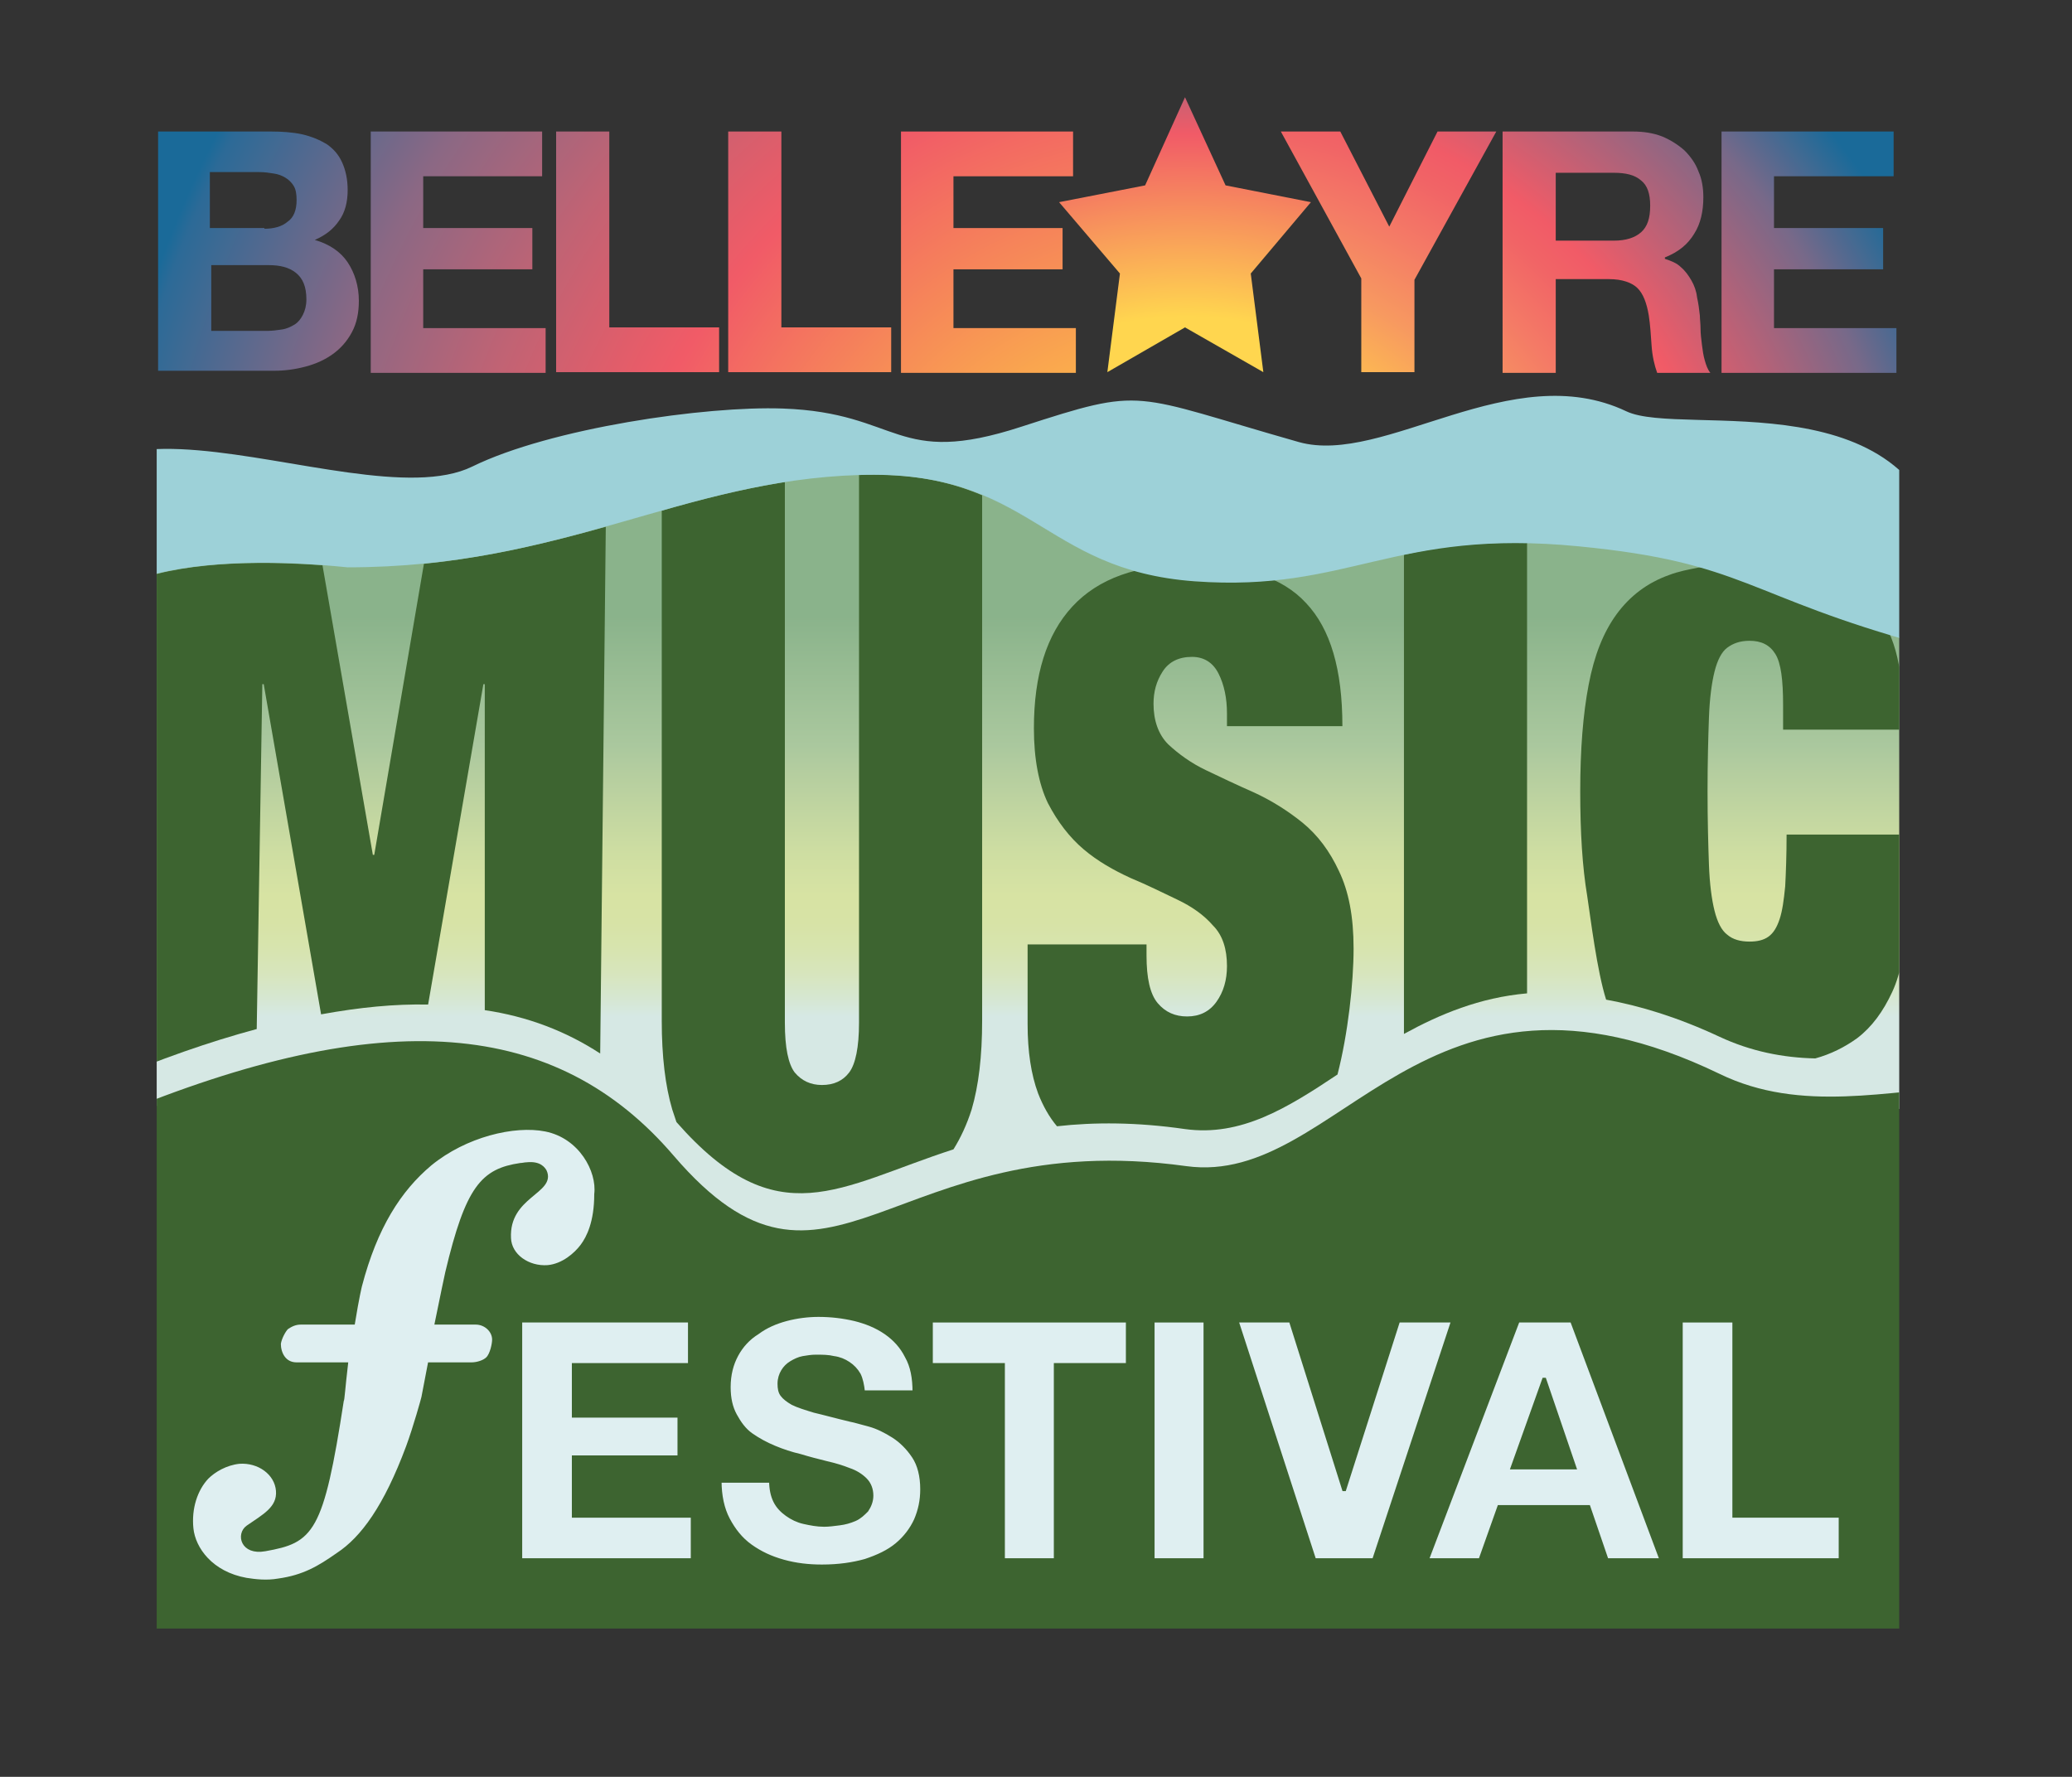 <?xml version="1.0" encoding="utf-8"?>
<!-- Generator: Adobe Illustrator 19.1.0, SVG Export Plug-In . SVG Version: 6.00 Build 0)  -->
<svg version="1.1" id="Layer_1" xmlns="http://www.w3.org/2000/svg" xmlns:xlink="http://www.w3.org/1999/xlink" x="0px" y="0px"
	 viewBox="0 0 296.2 254" style="enable-background:new 0 0 296.2 254;" xml:space="preserve">
<rect x="0" y="0" width="296.2" height="254" fill="#333333" stroke="none"/>
<style type="text/css">
	.st0{clip-path:url(#SVGID_2_);}
	.st1{fill:url(#SVGID_3_);}
	.st2{clip-path:url(#SVGID_2_);fill:#3D6430;}
	.st3{fill:#9DD1D8;}
	.st4{fill:#3D6430;}
	.st5{fill:#DFEFF1;stroke:#3D6430;stroke-width:0.5;}
	.st6{fill:url(#SVGID_4_);}
	.st7{fill:url(#SVGID_5_);}
	.st8{fill:url(#SVGID_6_);}
	.st9{fill:url(#SVGID_7_);}
	.st10{fill:url(#SVGID_8_);}
	.st11{fill:url(#SVGID_9_);}
	.st12{fill:url(#SVGID_10_);}
	.st13{fill:url(#SVGID_11_);}
	.st14{fill:url(#SVGID_12_);}
</style>
<g>
	<defs>
		<polygon id="SVGID_1_" points="271.5,232.8 22.4,232.8 22.4,54.5 271.5,54.5 		"/>
	</defs>
	<clipPath id="SVGID_2_">
		<use xlink:href="#SVGID_1_"  style="overflow:visible;"/>
	</clipPath>
	<g class="st0">
		<linearGradient id="SVGID_3_" gradientUnits="userSpaceOnUse" x1="143.856" y1="83.714" x2="143.856" y2="145.308">
			<stop  offset="7.185630e-02" style="stop-color:#8AB38B"/>
			<stop  offset="0.371" style="stop-color:#AAC89E"/>
			<stop  offset="0.43" style="stop-color:#B4CD9F"/>
			<stop  offset="0.611" style="stop-color:#CDDDA2"/>
			<stop  offset="0.719" style="stop-color:#D7E3A3"/>
			<stop  offset="0.782" style="stop-color:#D7E3A6"/>
			<stop  offset="0.84" style="stop-color:#D7E4AE"/>
			<stop  offset="0.897" style="stop-color:#D7E5BC"/>
			<stop  offset="0.952" style="stop-color:#D6E7CF"/>
			<stop  offset="1" style="stop-color:#D6E8E4"/>
		</linearGradient>
		<path class="st1" d="M9.9,163.3c42.5-19.1,68.9-17.6,86.5,2.9c22.3,26,30.8-4.4,73.3,1.5c22,3,33.7-33.7,76.2-13.2
			c16,7.7,31.8,2,36.2,4.2l-7-66.6c-25.5-7-25.5-11.8-49.4-14.1c-26.4-2.6-32.8,6.6-54.9,5c-22.1-1.6-23.4-16-48-15.2
			c-25.3,0.8-42.3,13.2-73.1,13.2c-0.6,0-39.7-5-39.6,12.7C10.2,104.1,0.4,167.6,9.9,163.3z"/>
	</g>
	<path class="st2" d="M259.5,151.3c2.2-0.6,4.2-1.6,6-2.9c2.1-1.6,3.7-3.8,5-6.6c1.3-2.8,1.9-6.4,1.9-10.8v-11.7h-17
		c0,3-0.1,5.5-0.2,7.4c-0.2,2-0.4,3.5-0.8,4.7c-0.4,1.2-0.9,2-1.6,2.5c-0.7,0.5-1.6,0.7-2.7,0.7c-1.3,0-2.4-0.3-3.2-1
		c-0.8-0.6-1.4-1.8-1.8-3.4c-0.4-1.6-0.7-3.8-0.8-6.6c-0.1-2.8-0.2-6.3-0.2-10.5c0-4.2,0.1-7.7,0.2-10.5c0.1-2.8,0.4-5,0.8-6.6
		c0.4-1.6,1-2.8,1.8-3.4c0.8-0.6,1.8-1,3.2-1c1.7,0,2.9,0.6,3.7,1.9c0.8,1.3,1.1,3.7,1.1,7.3v3.5h17v-4c0-3-0.4-5.8-1.2-8.2
		c-0.2-0.5-0.3-0.9-0.5-1.3c-9.4-6.4-16.6-8.9-27.2-9.7c-1.6,0.3-3.1,0.6-4.4,1.1c-3.1,1.1-5.6,3-7.5,5.6c-1.9,2.6-3.2,5.9-4,10.1
		c-0.8,4.2-1.2,9.2-1.2,15.2c0,5.9,0.3,10.8,1,15c0.5,3.3,1.4,10.7,2.7,14.8c4.9,0.9,10.2,2.5,16.2,5.3
		C250.3,150.3,254.9,151.2,259.5,151.3z"/>
	<path class="st2" d="M200.7,147.8c5.1-2.8,10.8-5.2,17.6-5.8V77.6c-7-0.1-11.9,0.4-17.6,1.7V147.8z"/>
	<path class="st2" d="M186.2,117.6c-2.1-1.7-4.5-3.2-6.9-4.3c-2.5-1.1-4.8-2.2-6.9-3.2c-2.1-1-3.9-2.3-5.4-3.7
		c-1.4-1.4-2.1-3.4-2.1-5.8c0-1.7,0.4-3.2,1.3-4.6c0.9-1.4,2.3-2.1,4.2-2.1c1.7,0,3,0.8,3.8,2.4c0.8,1.6,1.2,3.5,1.2,5.7v1.8h16.5
		c0-8.1-1.7-13.9-5.2-17.6c-3.4-3.7-9-5.5-16.7-5.5c-7.4,0-13,2-16.7,6c-3.7,4-5.5,9.8-5.5,17.4c0,4.4,0.7,8,2,10.7
		c1.4,2.7,3.1,4.9,5.1,6.6c2,1.7,4.3,3,6.7,4.1c2.4,1,4.6,2.1,6.7,3.1c2.1,1,3.8,2.2,5.1,3.7c1.4,1.4,2,3.4,2,5.8
		c0,2-0.5,3.7-1.5,5.1c-1,1.4-2.4,2.1-4.2,2.1c-1.7,0-3.1-0.6-4.2-1.9c-1.1-1.3-1.6-3.6-1.6-6.8V135h-17v11.4c0,3.9,0.5,7.2,1.5,9.9
		c0.7,1.8,1.6,3.4,2.7,4.7c5.3-0.6,11.4-0.6,18.3,0.4c8,1.1,14.6-3,21.8-7.8c1.5-5.8,2.3-13.1,2.3-18c0-4.6-0.7-8.2-2.1-11.1
		C190.1,121.7,188.4,119.4,186.2,117.6z"/>
	<path class="st2" d="M122.8,67.9v78.3c0,3.5-0.5,5.9-1.4,7.1c-0.9,1.2-2.2,1.8-3.9,1.8c-1.6,0-2.9-0.6-3.9-1.8
		c-0.9-1.2-1.4-3.5-1.4-7.1V68.9c-6.1,1-11.8,2.4-17.6,4.1v72.9c0,5.1,0.5,9.3,1.5,12.7c0.2,0.6,0.4,1.2,0.6,1.8
		c14.5,16.5,23.2,9.2,39.6,3.9c1-1.6,1.9-3.5,2.6-5.7c1-3.4,1.5-7.6,1.5-12.7V70.8C135.9,68.9,130.5,67.6,122.8,67.9z"/>
	<path class="st2" d="M85.8,150.6l0.8-75.3c-7.9,2.2-16.3,4.3-26,5.3l-7.1,41.6h-0.2l-7.2-41.4c-5.6-0.4-16.9-0.9-25.3,1.7
		l-5.7,72.2c7.7-3.3,14.9-5.8,21.6-7.6l0.8-49.3h0.2l8.2,47.2c5.5-1,10.5-1.5,15.3-1.4l7.9-45.8h0.2v46.6
		C75.4,145.3,80.9,147.4,85.8,150.6z"/>
	<g class="st0">
		<path class="st3" d="M7,110.7c2-7.5,3.1-13.6,3.1-16.9C10,76.1,49,81.1,49.7,81.1c30.8,0,47.7-12.4,73.1-13.2
			c24.7-0.8,25.9,13.6,48,15.2c22.1,1.6,28.4-7.6,54.9-5c23.8,2.3,23.8,7.1,49.4,14.1l5.5,18.2c-1.1-17.3-2.3-29.3-2.3-29.3
			c-3.6-27.5-37.8-18.5-45.8-22.3c-16.4-7.8-34.6,7.8-46.8,4.4c-24.3-6.9-21.8-8-39.7-2.2c-18.1,5.9-17.2-2-34.1-2.6
			c-11-0.4-33.2,2.8-44.4,8.3C50.3,75.1-0.6,45.2,10.2,87.4C10.3,87.9,9,96.9,7,110.7z"/>
	</g>
	<g class="st0">
		<path class="st4" d="M281.7,155.3c-11.7,0.5-24.2,3.9-35.9-1.8c-42.5-20.5-54.2,16.2-76.2,13.2c-42.5-5.9-51,24.5-73.3-1.5
			c-16.7-19.5-41.3-21.8-80-5.7c-2.1,0.9-2.7,79.3-2.7,79.3l269.4,0.9C283,239.7,286,155.1,281.7,155.3z"/>
	</g>
</g>
<g>
	<g>
		<path class="st5" d="M98.6,188.8v6.3H82v7.3h15.1v5.9H82v8.4h17v6.3H74.4v-34.2H98.6z"/>
		<path class="st5" d="M110.8,214.6c0.4,0.8,1,1.4,1.7,1.9c0.7,0.5,1.5,0.9,2.4,1.1c0.9,0.2,1.9,0.4,2.9,0.4c0.7,0,1.4-0.1,2.2-0.2
			c0.8-0.1,1.5-0.3,2.2-0.6c0.7-0.3,1.2-0.8,1.7-1.3c0.4-0.6,0.7-1.3,0.7-2.1c0-0.9-0.3-1.7-0.9-2.3c-0.6-0.6-1.4-1.1-2.3-1.4
			c-1-0.4-2-0.7-3.3-1c-1.2-0.3-2.4-0.6-3.7-1c-1.3-0.3-2.5-0.7-3.7-1.2c-1.2-0.5-2.3-1.1-3.3-1.8c-1-0.7-1.7-1.7-2.3-2.8
			c-0.6-1.1-0.9-2.4-0.9-4c0-1.8,0.4-3.3,1.1-4.6c0.7-1.3,1.7-2.4,3-3.2c1.2-0.9,2.6-1.5,4.1-1.9c1.5-0.4,3.1-0.6,4.6-0.6
			c1.8,0,3.5,0.2,5.2,0.6c1.6,0.4,3.1,1,4.4,1.9c1.3,0.9,2.3,2,3,3.4c0.8,1.4,1.1,3.1,1.1,5.1h-7.3c-0.1-1-0.3-1.9-0.6-2.5
			c-0.4-0.7-0.9-1.2-1.5-1.6c-0.6-0.4-1.3-0.7-2.1-0.8c-0.8-0.2-1.6-0.2-2.6-0.2c-0.6,0-1.2,0.1-1.8,0.2c-0.6,0.1-1.2,0.4-1.7,0.7
			c-0.5,0.3-0.9,0.7-1.2,1.2c-0.3,0.5-0.5,1.1-0.5,1.8c0,0.7,0.1,1.2,0.4,1.6c0.3,0.4,0.8,0.8,1.5,1.2c0.8,0.4,1.8,0.7,3.1,1.1
			c1.3,0.3,3.1,0.8,5.2,1.3c0.6,0.1,1.5,0.4,2.7,0.7c1.1,0.3,2.3,0.9,3.4,1.6c1.1,0.7,2.1,1.7,2.9,2.9c0.8,1.2,1.2,2.8,1.2,4.7
			c0,1.6-0.3,3-0.9,4.4c-0.6,1.3-1.5,2.5-2.7,3.5c-1.2,1-2.7,1.7-4.5,2.3c-1.8,0.5-3.8,0.8-6.2,0.8c-1.9,0-3.7-0.2-5.5-0.7
			c-1.8-0.5-3.3-1.2-4.7-2.2c-1.4-1-2.4-2.3-3.2-3.8c-0.8-1.5-1.2-3.4-1.2-5.5h7.3C110.2,212.8,110.4,213.8,110.8,214.6z"/>
		<path class="st5" d="M133.1,195.1v-6.3h28.1v6.3h-10.3V223h-7.5v-27.9H133.1z"/>
		<path class="st5" d="M172.3,188.8V223h-7.5v-34.2H172.3z"/>
		<path class="st5" d="M187.9,223l-11.1-34.2h7.7l7.6,24.1h0.1l7.7-24.1h7.8L196.4,223H187.9z"/>
		<path class="st5" d="M224.7,188.8l12.8,34.2h-7.8l-2.6-7.6h-12.8l-2.7,7.6H204l13-34.2H224.7z M225.1,209.8l-4.3-12.6h-0.1
			l-4.5,12.6H225.1z"/>
		<path class="st5" d="M247.9,188.8v27.9h15.2v6.3h-22.8v-34.2H247.9z"/>
		<path class="st5" d="M78,161.5c-4.5-0.9-11.5,0.8-16.5,4.9c-4.4,3.7-7.8,9-10,17.4c0,0-0.4,1.6-1,5.3l-1.1,0l-6.4,0
			c-0.8,0-1.4,0.3-2,0.7c-0.4,0.4-1,1.5-1.1,2.3c0,1.3,0.7,2.9,2.5,2.9l5.4,0l1.7,0c-0.4,3.4-0.5,5.2-0.6,5.2
			c-2.9,18.9-4.3,20.1-11,21.3c-3.3,0.6-3.9-2.2-2.5-3.2c2.3-1.6,4.5-2.7,4.3-5.2c-0.2-2.5-2.7-4.3-5.5-4.1
			c-1.9,0.2-3.6,1.2-4.6,2.2c-1.6,1.7-2.5,4.4-2.2,7.3c0.3,2.9,2.8,6.4,7.8,7.3c1.3,0.2,2.9,0.4,4.6,0.1c3.6-0.5,5.8-1.8,8.5-3.7
			c3.5-2.3,6.8-6.8,10-15.4c1-2.7,2.2-7,2.2-7.1c0,0,0.4-2.1,0.9-4.7l6,0c0.8,0,1.8-0.3,2.3-0.8c0.6-0.6,0.9-2.1,0.9-2.7
			c0-1.3-1.2-2.4-2.6-2.4l-5.3,0l-0.3,0c0.7-3.5,1.5-7.2,1.5-7.2c2.9-12.2,5.1-14.6,10.5-15.4c0.3,0,0.6-0.1,0.9-0.1
			c1.9-0.2,2.4,0.7,2.6,1c1.4,3-5.4,3.5-5.1,9.6c0.1,2.5,2.7,4.3,5.5,4.1c2.2-0.2,4-1.8,4.9-3c0.9-1.2,2-3.4,2-7.4
			C85.6,167.4,83,162.5,78,161.5z"/>
	</g>
</g>
<radialGradient id="SVGID_4_" cx="169.639" cy="91.682" r="117.45" gradientUnits="userSpaceOnUse">
	<stop  offset="0.395" style="stop-color:#FFD64F"/>
	<stop  offset="0.617" style="stop-color:#F15B67"/>
	<stop  offset="0.754" style="stop-color:#776989"/>
	<stop  offset="0.826" style="stop-color:#1A6A99"/>
</radialGradient>
<polygon class="st6" points="169.4,13.9 175.2,26.5 187.4,28.9 178.8,39.1 180.6,53.2 169.4,46.8 158.3,53.2 160.1,39.1 151.4,28.9 
	163.7,26.5 "/>
<g>
	<radialGradient id="SVGID_5_" cx="170.066" cy="91.256" r="162.536" gradientUnits="userSpaceOnUse">
		<stop  offset="0.132" style="stop-color:#FFD540"/>
		<stop  offset="0.509" style="stop-color:#F15B67"/>
		<stop  offset="0.558" style="stop-color:#E15D6A"/>
		<stop  offset="0.654" style="stop-color:#C06374"/>
		<stop  offset="0.787" style="stop-color:#8B6884"/>
		<stop  offset="0.951" style="stop-color:#2C6A97"/>
		<stop  offset="0.964" style="stop-color:#1A6A99"/>
	</radialGradient>
	<path class="st7" d="M38.7,18.8c1.6,0,3.1,0.1,4.5,0.4c1.3,0.3,2.5,0.8,3.5,1.4c1,0.7,1.7,1.5,2.2,2.6c0.5,1.1,0.8,2.4,0.8,4
		c0,1.7-0.4,3.2-1.2,4.3c-0.8,1.2-1.9,2.1-3.5,2.8c2.1,0.6,3.7,1.7,4.7,3.2c1,1.5,1.6,3.4,1.6,5.5c0,1.7-0.3,3.2-1,4.5
		c-0.7,1.3-1.6,2.3-2.7,3.1c-1.1,0.8-2.4,1.4-3.9,1.8c-1.5,0.4-3,0.6-4.5,0.6H22.6V18.8H38.7z M37.8,32.7c1.3,0,2.5-0.3,3.3-1
		c0.9-0.6,1.3-1.7,1.3-3.1c0-0.8-0.1-1.5-0.4-2c-0.3-0.5-0.7-0.9-1.2-1.2c-0.5-0.3-1-0.5-1.7-0.6c-0.6-0.1-1.3-0.2-2-0.2h-7.1v8
		H37.8z M38.2,47.3c0.7,0,1.4-0.1,2.1-0.2c0.7-0.1,1.3-0.4,1.8-0.7c0.5-0.3,0.9-0.8,1.2-1.4c0.3-0.6,0.5-1.3,0.5-2.2
		c0-1.8-0.5-3-1.5-3.8c-1-0.8-2.3-1.1-3.9-1.1h-8.2v9.4H38.2z"/>
	<radialGradient id="SVGID_6_" cx="170.065" cy="91.256" r="162.536" gradientUnits="userSpaceOnUse">
		<stop  offset="0.132" style="stop-color:#FFD540"/>
		<stop  offset="0.509" style="stop-color:#F15B67"/>
		<stop  offset="0.558" style="stop-color:#E15D6A"/>
		<stop  offset="0.654" style="stop-color:#C06374"/>
		<stop  offset="0.787" style="stop-color:#8B6884"/>
		<stop  offset="0.951" style="stop-color:#2C6A97"/>
		<stop  offset="0.964" style="stop-color:#1A6A99"/>
	</radialGradient>
	<path class="st8" d="M77.5,18.8v6.4H60.5v7.4h15.6v5.9H60.5v8.4h17.5v6.4h-25V18.8H77.5z"/>
	<radialGradient id="SVGID_7_" cx="170.065" cy="91.256" r="162.535" gradientUnits="userSpaceOnUse">
		<stop  offset="0.132" style="stop-color:#FFD540"/>
		<stop  offset="0.509" style="stop-color:#F15B67"/>
		<stop  offset="0.558" style="stop-color:#E15D6A"/>
		<stop  offset="0.654" style="stop-color:#C06374"/>
		<stop  offset="0.787" style="stop-color:#8B6884"/>
		<stop  offset="0.951" style="stop-color:#2C6A97"/>
		<stop  offset="0.964" style="stop-color:#1A6A99"/>
	</radialGradient>
	<path class="st9" d="M87.1,18.8v28h15.7v6.4H79.5V18.8H87.1z"/>
	<radialGradient id="SVGID_8_" cx="170.065" cy="91.256" r="162.536" gradientUnits="userSpaceOnUse">
		<stop  offset="0.132" style="stop-color:#FFD540"/>
		<stop  offset="0.509" style="stop-color:#F15B67"/>
		<stop  offset="0.558" style="stop-color:#E15D6A"/>
		<stop  offset="0.654" style="stop-color:#C06374"/>
		<stop  offset="0.787" style="stop-color:#8B6884"/>
		<stop  offset="0.951" style="stop-color:#2C6A97"/>
		<stop  offset="0.964" style="stop-color:#1A6A99"/>
	</radialGradient>
	<path class="st10" d="M111.7,18.8v28h15.7v6.4h-23.3V18.8H111.7z"/>
	<radialGradient id="SVGID_9_" cx="170.066" cy="91.256" r="162.537" gradientUnits="userSpaceOnUse">
		<stop  offset="0.132" style="stop-color:#FFD340"/>
		<stop  offset="0.509" style="stop-color:#F15B67"/>
		<stop  offset="0.558" style="stop-color:#E15D6A"/>
		<stop  offset="0.654" style="stop-color:#C06374"/>
		<stop  offset="0.787" style="stop-color:#8B6884"/>
		<stop  offset="0.951" style="stop-color:#2C6A97"/>
		<stop  offset="0.964" style="stop-color:#1A6A99"/>
	</radialGradient>
	<path class="st11" d="M153.4,18.8v6.4h-17.1v7.4h15.6v5.9h-15.6v8.4h17.5v6.4h-25V18.8H153.4z"/>
	<radialGradient id="SVGID_10_" cx="169.64" cy="91.681" r="117.449" gradientUnits="userSpaceOnUse">
		<stop  offset="0.317" style="stop-color:#FFD540"/>
		<stop  offset="0.356" style="stop-color:#FFC54D"/>
		<stop  offset="0.465" style="stop-color:#F79960"/>
		<stop  offset="0.557" style="stop-color:#F47A66"/>
		<stop  offset="0.629" style="stop-color:#F16466"/>
		<stop  offset="0.671" style="stop-color:#F15B67"/>
		<stop  offset="0.886" style="stop-color:#776989"/>
		<stop  offset="1" style="stop-color:#1A6A99"/>
	</radialGradient>
	<path class="st12" d="M183.1,18.8h8.5l7,13.6l6.9-13.6h8.4L202.2,40v13.2h-7.6V39.8L183.1,18.8z"/>
	<radialGradient id="SVGID_11_" cx="169.639" cy="91.681" r="117.448" gradientUnits="userSpaceOnUse">
		<stop  offset="0.317" style="stop-color:#FFD540"/>
		<stop  offset="0.356" style="stop-color:#FFC54D"/>
		<stop  offset="0.465" style="stop-color:#F79960"/>
		<stop  offset="0.557" style="stop-color:#F47A66"/>
		<stop  offset="0.629" style="stop-color:#F16466"/>
		<stop  offset="0.671" style="stop-color:#F15B67"/>
		<stop  offset="0.886" style="stop-color:#776989"/>
		<stop  offset="1" style="stop-color:#1A6A99"/>
	</radialGradient>
	<path class="st13" d="M233.4,18.8c1.5,0,2.9,0.2,4.2,0.7c1.2,0.5,2.3,1.2,3.2,2c0.9,0.9,1.6,1.9,2,3c0.5,1.1,0.7,2.4,0.7,3.7
		c0,2-0.4,3.8-1.3,5.2c-0.9,1.5-2.2,2.6-4.2,3.4V37c0.9,0.3,1.7,0.6,2.3,1.2c0.6,0.5,1.1,1.2,1.5,1.9c0.4,0.7,0.7,1.5,0.8,2.4
		c0.2,0.9,0.3,1.7,0.4,2.6c0,0.5,0.1,1.2,0.1,1.9c0,0.7,0.1,1.5,0.2,2.3c0.1,0.8,0.2,1.5,0.4,2.2c0.2,0.7,0.4,1.3,0.8,1.8h-7.6
		c-0.4-1.1-0.7-2.4-0.8-3.9c-0.1-1.5-0.2-3-0.4-4.3c-0.3-1.8-0.8-3.1-1.6-3.9c-0.8-0.8-2.2-1.3-4.1-1.3h-7.6v13.4h-7.6V18.8H233.4z
		 M230.7,34.4c1.7,0,3-0.4,3.9-1.2c0.9-0.8,1.3-2,1.3-3.8c0-1.7-0.4-2.9-1.3-3.6c-0.9-0.8-2.2-1.1-3.9-1.1h-8.3v9.7H230.7z"/>
	<radialGradient id="SVGID_12_" cx="169.64" cy="91.681" r="117.448" gradientUnits="userSpaceOnUse">
		<stop  offset="0.317" style="stop-color:#FFD540"/>
		<stop  offset="0.356" style="stop-color:#FFC54D"/>
		<stop  offset="0.465" style="stop-color:#F79960"/>
		<stop  offset="0.557" style="stop-color:#F47A66"/>
		<stop  offset="0.629" style="stop-color:#F16466"/>
		<stop  offset="0.671" style="stop-color:#F15B67"/>
		<stop  offset="0.886" style="stop-color:#776989"/>
		<stop  offset="1" style="stop-color:#1A6A99"/>
	</radialGradient>
	<path class="st14" d="M270.7,18.8v6.4h-17.1v7.4h15.6v5.9h-15.6v8.4h17.5v6.4h-25V18.8H270.7z"/>
</g>
</svg>
